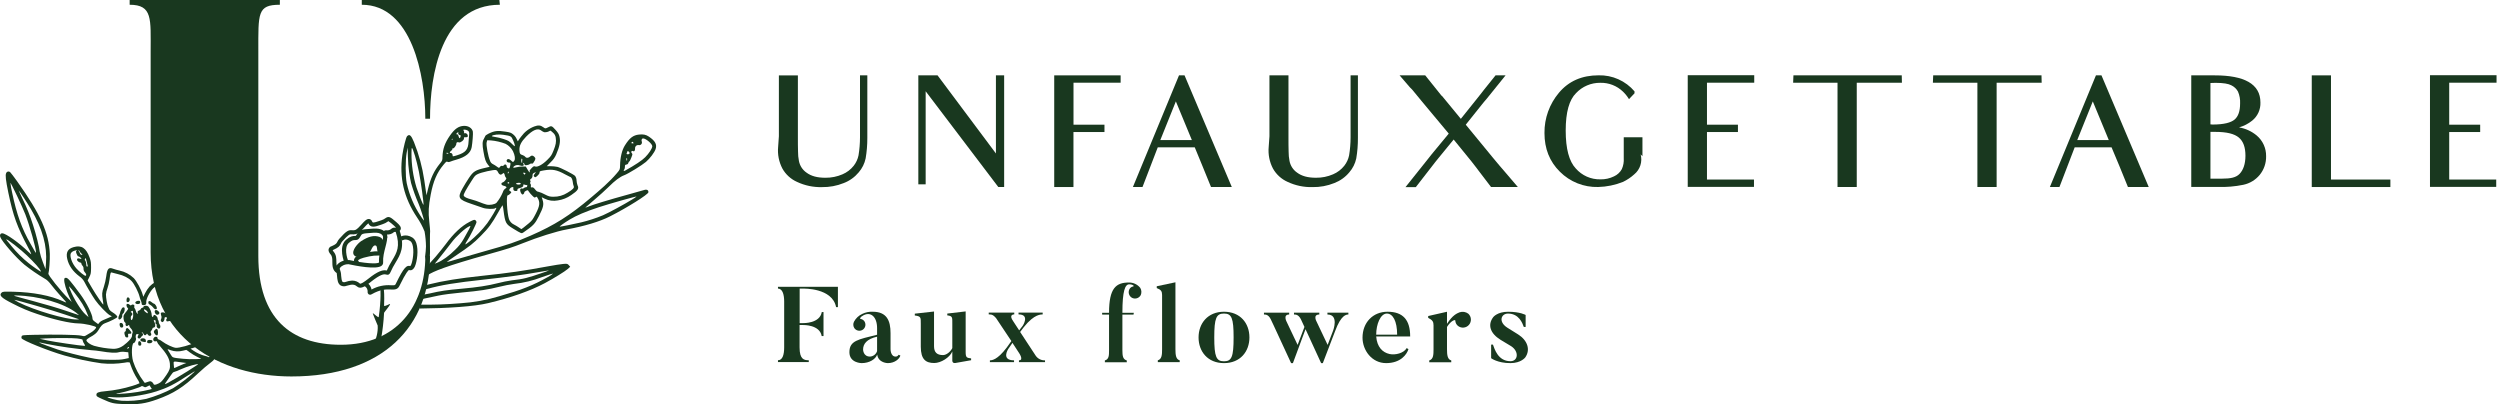 <svg width="235" height="38" viewBox="0 0 235 38" fill="none" xmlns="http://www.w3.org/2000/svg">
<path d="M40.423 24.07C40.423 30.622 36.08 35.387 27.392 35.387C20.678 35.387 14.161 31.812 14.161 23.723V4.815C14.161 1.787 14.359 0.447 12.187 0.447V0H26.307V0.447C24.184 0.447 24.283 1.24 24.283 4.815V24.07C24.283 29.927 27.346 32.408 32.033 32.408C37.316 32.408 39.981 28.736 39.981 24.07H40.423ZM34.007 0.447V0H46.94L46.989 0.447C41.46 0.447 40.423 7.097 40.423 11.161H39.98C39.98 7.097 38.697 0.447 34.007 0.447Z" fill="#19381F"/>
<path d="M5.527 27.623C6.122 28.279 6.242 28.417 6.226 28.433C6.124 28.407 6.024 28.369 5.931 28.32C4.769 27.784 3.079 27.462 1.244 27.422C0.354 27.404 0.263 27.41 0.161 27.5C-0.129 27.757 0.112 27.997 1.208 28.545C1.942 28.931 2.708 29.255 3.495 29.513C5.041 30.038 6.583 30.391 7.375 30.402C7.939 30.409 9.037 30.655 9.036 30.774C9.036 30.869 8.769 31.132 8.541 31.262C8.392 31.348 8.195 31.464 8.102 31.52C7.945 31.615 7.91 31.618 7.632 31.55C7.287 31.465 5.09 31.428 3.218 31.474C2.122 31.5 2.078 31.506 2.037 31.607C2.014 31.664 2.008 31.727 2.02 31.787C2.095 31.997 4.531 32.979 6.062 33.418C7.205 33.738 8.367 33.983 9.54 34.152C10.264 34.227 10.994 34.206 11.712 34.092C11.863 34.052 12.021 34.041 12.177 34.059C12.221 34.139 12.255 34.224 12.278 34.313C12.438 34.773 12.649 35.214 12.909 35.625C13.001 35.746 13.071 35.882 13.117 36.027C12.902 36.125 12.679 36.206 12.451 36.271C11.621 36.527 10.766 36.696 9.901 36.774C9.253 36.83 9.065 36.908 9.062 37.098C9.062 37.254 9.092 37.276 9.631 37.519C10.508 37.913 10.659 37.947 11.672 37.987C12.984 38.038 13.653 37.942 14.772 37.542C16.301 36.995 17.227 36.407 18.581 35.131C19.024 34.714 19.488 34.319 19.971 33.95C20.166 33.816 20.195 33.646 20.065 33.368C19.98 33.186 19.853 33.06 19.488 32.797L18.937 32.395C18.866 32.344 18.884 32.32 19.062 32.233C19.187 32.174 19.317 32.13 19.451 32.099C19.539 32.085 19.623 32.055 19.7 32.011C19.921 31.838 19.556 31.184 18.97 30.705C18.456 30.286 17.88 29.95 17.264 29.708C16.907 29.582 16.819 29.574 16.639 29.615L16.43 29.667L16.588 29.556C16.892 29.341 17.255 28.979 17.352 28.796C17.44 28.573 17.505 28.34 17.545 28.103C17.637 27.622 17.637 27.567 17.56 27.185C17.308 25.944 17.257 25.857 16.8 25.846C16.309 25.857 15.823 25.941 15.356 26.095C14.866 26.305 14.297 26.671 14.064 26.924C13.901 27.113 13.761 27.322 13.647 27.544L13.469 27.902L13.406 27.678C13.273 27.208 12.841 26.415 12.57 26.138C12.196 25.782 11.732 25.537 11.228 25.431C11.027 25.386 10.829 25.33 10.634 25.263C10.213 25.097 10.079 25.246 9.985 25.984C9.938 26.317 9.863 26.645 9.76 26.966C9.58 27.485 9.568 27.645 9.664 28.221C9.691 28.355 9.708 28.492 9.716 28.629C9.678 28.669 9.036 27.733 8.663 27.093L8.238 26.366L8.396 26.048C8.539 25.758 8.553 25.68 8.56 25.174C8.56 24.694 8.547 24.563 8.427 24.223C8.104 23.317 7.661 23.017 6.927 23.228C6.363 23.384 6.176 23.738 6.325 24.358C6.474 24.978 6.858 25.523 7.462 25.977C7.657 26.108 7.818 26.284 7.929 26.491C8.106 26.854 8.668 27.796 8.953 28.211C9.265 28.664 10.069 29.499 10.321 29.631L10.517 29.734L10.213 29.868C10.047 29.943 9.8 30.049 9.667 30.102C9.539 30.154 9.424 30.233 9.329 30.334L9.229 30.468L8.962 30.273C8.756 30.125 8.696 30.049 8.696 29.945C8.696 29.576 8.146 28.472 7.565 27.679C6.609 26.382 6.379 26.118 6.21 26.115C6.077 26.115 6.054 26.133 6.037 26.288C6.009 26.546 6.24 27.331 6.507 27.895L6.742 28.384L6.45 28.092C5.68 27.323 4.497 25.842 4.549 25.712C4.622 25.529 4.704 24.389 4.682 23.863C4.601 21.893 3.803 20.121 1.611 17.043C1.32 16.641 1.034 16.26 0.975 16.207C0.949 16.175 0.914 16.151 0.875 16.136C0.836 16.122 0.794 16.118 0.753 16.126C0.712 16.134 0.674 16.152 0.643 16.18C0.612 16.207 0.589 16.243 0.576 16.282C0.488 16.463 0.544 16.96 0.783 18.108C1.242 20.31 1.604 21.309 2.66 23.296C2.774 23.488 2.869 23.69 2.944 23.9C2.931 23.913 2.811 23.816 2.678 23.683C1.822 22.838 0.546 21.934 0.213 21.93C0.04 21.93 -0.045 22.083 0.024 22.273C0.177 22.693 1.489 24.207 2.289 24.875C2.893 25.356 3.53 25.795 4.195 26.188C4.413 26.305 4.572 26.455 4.841 26.802C5.026 27.043 5.34 27.417 5.527 27.623ZM3.721 25.286C3.814 25.42 3.874 25.533 3.854 25.533C3.781 25.533 3.123 25.081 2.694 24.737C2.11 24.271 1.578 23.744 1.106 23.165L0.642 22.594C0.386 22.282 1.13 22.802 2.03 23.563C2.652 24.09 3.468 24.926 3.721 25.286ZM2.379 20.145C2.789 21.216 3.39 23.34 3.384 23.709C3.384 23.794 3.349 23.764 3.25 23.584C3.177 23.45 3.008 23.157 2.873 22.924C2.057 21.511 1.567 20.153 1.142 18.112C1.069 17.81 1.016 17.503 0.981 17.195C1.002 17.118 2.113 19.453 2.379 20.145ZM4.321 24.752L4.277 25.302L4.019 24.617C3.895 24.304 3.798 23.982 3.729 23.652C3.671 23.141 3.413 22.104 3.111 21.171C2.834 20.288 2.488 19.429 2.077 18.601C1.894 18.216 1.752 17.902 1.758 17.902C1.797 17.902 2.59 19.107 2.917 19.673C4.007 21.531 4.449 23.129 4.321 24.752ZM7.678 23.955C7.602 23.955 7.545 23.9 7.501 23.782C7.475 23.705 7.434 23.633 7.38 23.572C7.344 23.547 7.348 23.532 7.392 23.532C7.436 23.532 7.472 23.573 7.489 23.624C7.529 23.706 7.585 23.778 7.654 23.836C7.783 23.95 7.783 23.955 7.678 23.955ZM7.851 25.263C7.85 25.324 7.86 25.385 7.882 25.442C7.903 25.499 7.936 25.551 7.978 25.596C8.111 25.741 8.142 25.873 8.058 25.922C7.974 25.972 7.441 25.533 7.173 25.225C6.76 24.75 6.518 24.062 6.669 23.788C6.73 23.703 6.813 23.638 6.91 23.6C7.117 23.516 7.323 23.501 7.196 23.58C7.127 23.622 7.128 23.655 7.196 23.855C7.245 23.997 7.312 24.088 7.373 24.101C7.484 24.122 7.654 24.262 7.653 24.329C7.653 24.351 7.59 24.346 7.52 24.317C7.345 24.247 7.241 24.283 7.24 24.413C7.24 24.52 7.44 24.681 7.574 24.688C7.598 24.69 7.619 24.702 7.633 24.72C7.648 24.739 7.655 24.762 7.653 24.785C7.663 24.86 7.699 24.928 7.754 24.978C7.789 25.016 7.816 25.061 7.833 25.11C7.85 25.16 7.856 25.212 7.851 25.263ZM8.195 25.062C8.173 25.06 8.153 25.049 8.139 25.032C8.125 25.014 8.119 24.992 8.12 24.97C8.12 24.783 8.054 24.509 8.001 24.475C7.947 24.44 7.963 24.401 8.001 24.319C8.049 24.213 8.065 24.242 8.143 24.566C8.191 24.768 8.239 24.967 8.248 24.998C8.258 25.029 8.235 25.062 8.195 25.062ZM19.305 33.465C18.908 33.364 18.531 33.196 18.191 32.967L17.907 32.773L18.152 32.704C18.252 32.683 18.346 32.643 18.429 32.585C18.485 32.497 18.579 32.534 18.792 32.728C18.919 32.843 19.057 32.942 19.206 33.026C19.447 33.153 19.75 33.378 19.747 33.427C19.747 33.535 19.646 33.611 19.582 33.561C19.496 33.513 19.402 33.48 19.305 33.465ZM18.921 33.733L18.38 33.761C17.992 33.774 17.603 33.762 17.216 33.726C16.206 33.622 16.227 33.628 16.06 33.35C15.978 33.216 15.87 33.039 15.82 32.96C15.713 32.793 15.732 32.79 16.05 32.925C16.421 33.051 16.819 33.064 17.197 32.964C17.356 32.924 17.498 32.89 17.513 32.89C17.622 32.955 17.726 33.028 17.823 33.11C18.041 33.27 18.272 33.411 18.513 33.532L18.921 33.733ZM17.028 34.057L17.522 34.121L17.256 34.218C17.111 34.271 16.856 34.381 16.686 34.463C16.585 34.52 16.477 34.566 16.365 34.597C16.346 34.492 16.334 34.386 16.331 34.279C16.313 33.93 16.237 33.95 17.028 34.057ZM18.511 34.325C17.51 35.004 15.563 36.158 15.509 36.105C15.495 36.089 15.567 35.971 15.668 35.837C15.769 35.703 15.943 35.458 16.052 35.286C16.161 35.115 16.285 34.973 16.339 34.973C16.558 34.909 16.77 34.825 16.974 34.722C17.318 34.567 17.674 34.44 18.039 34.342C18.676 34.187 18.71 34.185 18.511 34.322V34.325ZM10.569 37.338C11.624 37.434 13.458 37.191 14.712 36.788C15.745 36.454 16.37 36.139 17.629 35.314C17.879 35.15 18.144 34.985 18.216 34.949C18.334 34.891 18.339 34.892 18.268 34.964C17.649 35.532 16.981 36.044 16.27 36.492C15.468 36.914 14.624 37.25 13.751 37.493C12.988 37.654 12.207 37.714 11.428 37.67C11.003 37.634 10.096 37.402 10.096 37.327C10.253 37.309 10.412 37.312 10.569 37.335V37.338ZM13.314 36.3C13.34 36.277 13.424 36.3 13.502 36.344C13.635 36.422 13.658 36.421 13.848 36.325L14.054 36.221L14.163 36.391L14.271 36.563L14.075 36.619C13.311 36.803 12.534 36.927 11.75 36.987C11.291 37.022 10.907 37.042 10.898 37.033C10.988 36.991 11.085 36.965 11.184 36.956C11.846 36.83 13.182 36.418 13.314 36.297V36.3ZM12.008 32.763C11.922 32.779 11.918 32.77 11.979 32.697C12.063 32.598 12.161 32.586 12.129 32.68C12.116 32.702 12.098 32.721 12.077 32.734C12.056 32.748 12.032 32.757 12.008 32.761V32.763ZM7.921 32.509C7.6 32.509 5.057 32.134 4.444 32.001L3.734 31.844L4.178 31.815C4.993 31.761 6.86 31.764 7.255 31.815C7.737 31.882 7.775 31.897 7.774 32.014C7.798 32.12 7.843 32.22 7.907 32.306C8.021 32.501 8.022 32.507 7.921 32.506V32.509ZM8.487 32.91C8.788 32.926 9.245 32.977 9.503 33.023C10.288 33.157 10.878 33.194 11.151 33.114C11.338 33.064 11.533 33.052 11.725 33.078L12.058 33.114L12.082 33.382L12.106 33.658L11.706 33.745C11.4 33.813 11.09 33.829 10.296 33.819C9.363 33.805 9.203 33.789 8.395 33.622C7.418 33.421 6.165 33.097 5.404 32.849C4.915 32.69 3.737 32.249 3.695 32.21C3.654 32.171 3.817 32.201 4.393 32.332C5.746 32.598 7.113 32.789 8.487 32.905V32.91ZM9.241 31.053C9.461 30.662 9.64 30.466 9.844 30.394C10.342 30.22 11.028 29.874 11.03 29.797C11.03 29.694 10.869 29.538 10.552 29.34C10.442 29.281 10.347 29.196 10.276 29.094C10.248 29.012 10.214 28.933 10.175 28.857C10.081 28.678 9.956 27.991 9.96 27.683C9.978 27.484 10.025 27.288 10.1 27.102C10.194 26.826 10.261 26.541 10.298 26.252C10.38 25.601 10.394 25.566 10.565 25.632C10.736 25.685 10.909 25.73 11.084 25.766C11.609 25.881 12.091 26.126 12.367 26.418C12.622 26.686 13.009 27.444 13.116 27.878C13.149 28.015 13.193 28.15 13.249 28.279C13.287 28.358 13.31 28.445 13.316 28.532C13.316 28.637 13.348 28.666 13.463 28.683C13.666 28.709 13.775 28.606 13.75 28.415C13.711 28.132 14.07 27.424 14.425 27.075C14.636 26.869 15.375 26.461 15.736 26.352C15.991 26.287 16.251 26.245 16.514 26.229L16.97 26.205L17.021 26.346C17.139 26.671 17.277 27.571 17.248 27.819C17.159 28.59 16.982 28.89 16.359 29.292C15.985 29.536 15.761 29.596 15.637 29.486C15.514 29.376 15.255 29.331 15.161 29.388C15.101 29.424 15.099 29.47 15.147 29.643C15.171 29.697 15.183 29.755 15.183 29.814C15.183 29.873 15.171 29.931 15.147 29.986C15.098 30.089 15.099 30.137 15.147 30.2C15.173 30.238 15.211 30.266 15.254 30.282C15.347 30.282 15.463 30.11 15.464 29.965C15.464 29.849 15.489 29.813 15.567 29.813C15.684 29.813 15.752 29.898 15.673 29.947C15.655 29.965 15.642 29.986 15.633 30.01C15.624 30.034 15.62 30.06 15.622 30.085C15.624 30.111 15.631 30.136 15.644 30.158C15.656 30.18 15.673 30.2 15.693 30.215C15.903 30.198 16.109 30.153 16.306 30.081C16.791 29.936 16.863 29.927 17.053 29.987C17.527 30.175 17.98 30.415 18.403 30.701C18.761 30.951 19.358 31.544 19.354 31.649C19.354 31.686 19.221 31.783 19.052 31.857C18.882 31.93 18.597 32.074 18.41 32.171C17.922 32.424 16.827 32.727 16.518 32.694C16.235 32.663 15.624 32.375 15.247 32.095C15.144 32.009 15.026 31.943 14.899 31.899C14.887 31.898 14.875 31.895 14.864 31.889C14.853 31.883 14.844 31.875 14.836 31.866C14.828 31.856 14.822 31.845 14.819 31.833C14.815 31.821 14.814 31.809 14.816 31.796C14.816 31.653 14.625 31.602 14.5 31.713C14.312 31.881 14.425 32.15 14.653 32.08C14.729 32.056 14.76 32.071 14.76 32.128C14.816 32.264 14.898 32.387 15.002 32.49C15.668 33.244 15.927 33.706 15.97 34.192C16.008 34.617 15.949 34.8 15.624 35.273C15.25 35.817 15.149 35.928 14.919 36.04C14.61 36.192 14.464 36.208 14.434 36.094C14.402 36.016 14.347 35.949 14.276 35.902C14.143 35.817 14.127 35.817 13.876 35.902L13.61 35.993L13.493 35.843C13.065 35.277 12.733 34.644 12.511 33.968C12.33 33.343 12.378 32.236 12.587 32.238C12.681 32.238 12.839 31.879 12.777 31.8C12.75 31.728 12.744 31.649 12.76 31.573C12.783 31.439 12.812 31.402 12.913 31.404C13.055 31.404 13.061 31.421 12.975 31.555C12.958 31.582 12.947 31.612 12.942 31.643C12.937 31.674 12.938 31.706 12.945 31.737C12.959 31.763 12.979 31.785 13.004 31.8C13.028 31.815 13.057 31.823 13.086 31.823C13.115 31.823 13.143 31.815 13.168 31.8C13.193 31.785 13.213 31.763 13.226 31.737C13.257 31.674 13.303 31.62 13.36 31.579C13.478 31.495 13.481 31.423 13.369 31.295C13.296 31.212 13.294 31.202 13.362 31.228C13.422 31.267 13.469 31.324 13.495 31.39C13.562 31.54 13.682 31.559 13.762 31.429C13.815 31.345 13.824 31.348 13.895 31.457C14.052 31.685 14.325 31.543 14.183 31.307C14.132 31.224 14.142 31.183 14.229 31.072C14.281 31.014 14.319 30.945 14.339 30.869C14.339 30.832 14.392 30.794 14.457 30.786C14.608 30.768 14.642 30.547 14.532 30.316C14.421 30.086 14.432 30.066 14.554 30.099C14.636 30.122 14.649 30.158 14.624 30.279C14.598 30.399 14.614 30.438 14.676 30.462C14.737 30.486 14.75 30.535 14.73 30.611C14.693 30.752 14.857 30.924 14.983 30.879C15.11 30.833 15.101 30.579 14.995 30.47C14.947 30.411 14.921 30.337 14.921 30.26C14.926 30.2 14.908 30.141 14.87 30.094C14.852 30.073 14.838 30.049 14.83 30.023C14.821 29.998 14.817 29.97 14.819 29.943C14.819 29.794 14.597 29.569 14.488 29.609C14.465 29.618 14.446 29.634 14.431 29.653C14.416 29.673 14.408 29.696 14.405 29.72C14.405 29.765 14.383 29.801 14.357 29.799C14.297 29.799 14.249 29.666 14.251 29.503C14.209 29.26 14.108 29.03 13.959 28.834C13.839 28.693 13.478 28.717 13.477 28.867C13.477 28.904 13.435 28.93 13.385 28.925C13.353 28.928 13.323 28.941 13.298 28.96C13.273 28.979 13.253 29.005 13.241 29.035C13.209 29.103 13.152 29.156 13.082 29.185C12.937 29.228 12.895 29.308 12.956 29.426C13.001 29.513 12.995 29.518 12.904 29.467C12.833 29.41 12.786 29.328 12.771 29.238C12.752 29.145 12.715 29.056 12.66 28.979C12.618 28.929 12.598 28.866 12.615 28.838C12.712 28.684 12.482 28.546 12.348 28.678C12.3 28.725 12.265 28.719 12.191 28.65C12.074 28.542 11.925 28.532 11.888 28.633C11.884 28.7 11.896 28.767 11.921 28.828C11.947 28.89 11.987 28.945 12.037 28.989C12.07 29.011 12.017 29.114 11.904 29.249C11.812 29.359 11.727 29.475 11.65 29.596C11.561 29.761 11.62 30.22 11.74 30.298C11.768 30.317 11.79 30.345 11.801 30.378C11.813 30.41 11.814 30.445 11.804 30.478C11.776 30.619 11.916 30.709 12.014 30.612C12.113 30.516 12.157 30.54 12.155 30.636C12.173 30.713 12.214 30.782 12.273 30.835C12.434 30.994 12.514 31.202 12.455 31.305C12.425 31.369 12.411 31.439 12.414 31.51C12.422 31.698 12.303 31.869 11.921 32.219C11.472 32.632 11.1 32.797 10.634 32.791C10.025 32.76 9.422 32.663 8.833 32.503C8.467 32.388 8.119 32.134 8.123 31.98C8.123 31.933 8.246 31.824 8.39 31.74C8.882 31.476 9.105 31.289 9.241 31.048V31.053ZM12.352 29.372C12.273 29.324 12.271 29.311 12.341 29.265C12.46 29.186 12.496 29.202 12.503 29.331C12.503 29.396 12.514 29.52 12.519 29.607C12.534 29.805 12.431 30.111 12.359 30.086C12.266 30.054 12.265 29.722 12.359 29.672C12.385 29.656 12.407 29.633 12.422 29.606C12.436 29.579 12.444 29.549 12.443 29.518C12.442 29.487 12.434 29.456 12.418 29.43C12.402 29.404 12.379 29.382 12.352 29.367V29.372ZM13.673 29.131C13.73 29.159 13.781 29.2 13.821 29.25C13.861 29.3 13.889 29.359 13.903 29.422C13.903 29.526 13.545 29.266 13.543 29.161C13.542 29.055 13.538 29.049 13.673 29.128V29.131ZM6.597 27.25C6.546 27.14 6.509 27.024 6.486 26.905C6.658 27.083 6.819 27.272 6.966 27.472C7.625 28.309 7.97 28.877 8.219 29.534L8.323 29.809L8.049 29.568C7.617 29.185 6.918 28.068 6.597 27.244V27.25ZM1.351 28.187C1.645 28.218 4.993 29.185 6.025 29.538C6.724 29.777 7.344 29.986 7.401 30C7.458 30.015 7.379 30.03 7.224 30.031C6.189 30.041 3.242 29.171 1.748 28.424C1.488 28.282 1.31 28.179 1.351 28.183V28.187ZM7.179 29.41C7.328 29.525 7.434 29.62 7.414 29.62C7.394 29.62 6.834 29.433 6.17 29.205C5.507 28.977 4.108 28.562 3.041 28.279C1.15 27.776 1.124 27.768 1.535 27.774C3.613 27.807 5.998 28.499 7.179 29.406V29.41Z" fill="#19381F"/>
<path d="M14.893 29.262C14.99 29.369 15.006 29.419 14.963 29.487C14.945 29.519 14.918 29.545 14.885 29.562C14.853 29.58 14.816 29.588 14.78 29.586C14.743 29.585 14.708 29.573 14.677 29.552C14.647 29.532 14.622 29.503 14.607 29.47C14.423 29.187 14.657 29.015 14.893 29.262Z" fill="#19381F"/>
<path d="M12.135 28.006C12.282 28.156 12.135 28.467 11.957 28.395C11.898 28.37 11.881 28.306 11.894 28.164C11.914 27.957 12.021 27.887 12.135 28.006Z" fill="#19381F"/>
<path d="M11.544 30.457C11.636 30.632 11.584 30.796 11.438 30.793C11.347 30.793 11.305 30.752 11.267 30.646C11.241 30.574 11.235 30.497 11.249 30.422C11.295 30.31 11.48 30.334 11.544 30.457Z" fill="#19381F"/>
<path d="M11.772 31.156C11.782 31.153 11.792 31.147 11.801 31.14C11.809 31.132 11.816 31.123 11.821 31.113C11.826 31.103 11.829 31.092 11.83 31.081C11.83 31.07 11.829 31.058 11.825 31.048C11.815 31 11.825 30.95 11.851 30.909C11.877 30.868 11.918 30.838 11.965 30.827C12.052 30.878 12.129 30.946 12.191 31.026C12.405 31.265 12.4 31.385 12.179 31.373C12.033 31.365 12.025 31.373 12.046 31.542C12.068 31.71 12.046 31.718 11.933 31.717C11.82 31.716 11.789 31.677 11.748 31.55C11.666 31.321 11.676 31.192 11.772 31.156Z" fill="#19381F"/>
<path d="M12.792 28.338C12.896 28.265 13.091 28.247 13.148 28.306C13.162 28.325 13.172 28.347 13.177 28.371C13.183 28.394 13.183 28.418 13.178 28.442C13.173 28.465 13.164 28.487 13.15 28.506C13.136 28.526 13.118 28.542 13.097 28.554C12.832 28.653 12.594 28.484 12.792 28.338Z" fill="#19381F"/>
<path d="M11.296 29.367C11.305 29.301 11.326 29.237 11.359 29.179C11.392 29.115 11.437 29.028 11.457 28.985C11.5 28.897 11.627 28.858 11.682 28.916C11.769 29.007 11.71 29.339 11.588 29.451C11.554 29.476 11.526 29.509 11.508 29.547C11.491 29.585 11.483 29.627 11.487 29.669C11.52 29.803 11.361 30.031 11.234 30.03C11.106 30.028 11.083 29.858 11.219 29.588C11.256 29.518 11.282 29.444 11.296 29.367Z" fill="#19381F"/>
<path d="M13.492 32.135C13.234 32.09 13.176 32.044 13.203 31.91C13.225 31.796 13.482 31.759 13.626 31.847C13.654 31.87 13.677 31.899 13.692 31.932C13.707 31.965 13.715 32.001 13.714 32.037C13.713 32.167 13.703 32.171 13.492 32.135Z" fill="#19381F"/>
<path d="M14.047 32.269C13.851 32.269 13.795 32.207 13.844 32.056C13.871 31.976 13.924 31.953 14.085 31.954C14.219 31.954 14.303 31.984 14.321 32.037C14.368 32.162 14.237 32.272 14.047 32.269Z" fill="#19381F"/>
<path d="M13.282 32.357C13.269 32.465 13.237 32.491 13.134 32.491C13.032 32.491 13.001 32.463 12.991 32.3C12.976 32.08 13.088 32 13.218 32.135C13.243 32.166 13.262 32.201 13.273 32.24C13.284 32.278 13.287 32.318 13.282 32.357Z" fill="#19381F"/>
<path d="M14.57 31.405C14.428 31.234 14.425 31.145 14.561 31.011C14.697 30.878 14.749 30.878 14.805 30.974C14.836 31.066 14.852 31.162 14.853 31.259C14.866 31.549 14.74 31.614 14.57 31.405Z" fill="#19381F"/>
<path d="M14.268 28.415C14.329 28.473 14.4 28.518 14.479 28.549C14.568 28.549 14.745 28.817 14.745 28.95C14.745 29.135 14.537 29.111 14.4 28.907C14.323 28.805 14.227 28.719 14.116 28.656C13.983 28.59 13.942 28.531 13.943 28.436C13.944 28.259 14.079 28.25 14.268 28.415Z" fill="#19381F"/>
<path d="M40.196 25.87C40.71 25.518 41.907 25.013 45.964 23.884C47.666 23.41 48.237 23.226 49.125 22.87C50.555 22.294 52.311 21.742 53.254 21.57C54.926 21.266 56.373 20.831 57.338 20.34C58.953 19.521 60.935 18.279 60.95 18.073C60.964 17.867 60.802 17.777 60.538 17.864C60.405 17.908 59.679 18.113 58.926 18.319C57.273 18.773 55.816 19.214 55.355 19.4C55.246 19.451 55.132 19.49 55.015 19.517C55.015 19.505 55.387 19.185 55.842 18.804C56.298 18.424 56.908 17.867 57.206 17.573C57.791 16.984 58.296 16.607 58.672 16.473C59.019 16.351 60.363 15.527 60.719 15.219C61.1 14.888 61.518 14.337 61.626 14.014C61.774 13.583 61.592 13.244 60.996 12.843C60.719 12.657 60.478 12.606 60.064 12.649C59.517 12.707 59.186 12.961 58.742 13.664C58.464 14.106 58.301 14.778 58.285 15.562C58.279 15.933 58.277 15.936 57.979 16.289C57.276 17.119 56.413 17.849 55.581 18.552C53.567 20.257 52.118 21.171 49.904 22.139C48.479 22.762 47.821 22.985 45.572 23.612C44.48 23.919 43.226 24.282 42.788 24.416C42.525 24.502 42.259 24.575 41.989 24.634C41.989 24.621 42.343 24.366 42.776 24.077C44.213 23.105 44.486 22.889 45.194 22.175C45.942 21.421 46.238 21.021 46.839 19.951C46.96 19.723 47.094 19.502 47.238 19.289C47.287 19.456 47.319 19.628 47.333 19.802C47.485 20.952 47.546 21.069 48.219 21.479C49.037 21.976 49.018 21.97 49.198 21.85C50.13 21.209 50.284 21.054 50.653 20.324C51.088 19.465 51.141 19.222 50.995 18.768L50.922 18.538L51.188 18.672C51.575 18.863 52.013 18.922 52.436 18.839C52.888 18.775 53.317 18.604 53.69 18.34C54.317 17.923 54.449 17.72 54.288 17.418C54.238 17.276 54.207 17.127 54.197 16.976C54.197 16.817 54.148 16.663 54.055 16.534C53.892 16.372 52.685 15.755 52.396 15.687C52.191 15.648 51.982 15.626 51.773 15.622H51.4L51.764 15.247C51.984 15.047 52.16 14.801 52.279 14.527C52.615 13.758 52.703 13.267 52.583 12.809C52.524 12.584 52.45 12.468 52.208 12.195C51.862 11.811 51.834 11.803 51.493 11.981C51.271 12.096 51.248 12.096 51.08 11.967C50.814 11.767 50.603 11.746 50.221 11.888C49.731 12.073 49.306 12.4 48.999 12.826C48.89 12.959 48.791 13.099 48.701 13.246C48.685 13.319 48.661 13.285 48.556 13.04C48.484 12.884 48.377 12.746 48.244 12.638C48.055 12.478 47.948 12.439 47.489 12.37C46.773 12.255 46.453 12.297 45.89 12.581C45.712 12.671 45.624 12.74 45.6 12.822C45.568 12.903 45.53 12.982 45.484 13.056C45.337 13.284 45.327 13.609 45.445 14.247C45.579 15.01 45.655 15.212 45.866 15.48L46.025 15.682L45.636 15.771C44.682 15.988 44.497 16.102 44.069 16.743C43.898 17 43.629 17.441 43.471 17.724C42.988 18.593 43.085 18.756 44.337 19.175C44.746 19.309 45.219 19.475 45.391 19.537C45.716 19.656 46.456 19.671 46.562 19.568C46.594 19.535 46.635 19.523 46.654 19.542C46.696 19.584 46.194 20.433 45.804 20.979C45.558 21.306 45.291 21.616 45.005 21.907C44.478 22.443 43.755 23.039 43.736 22.96C43.777 22.842 43.837 22.732 43.912 22.633C44.189 22.217 44.803 20.985 44.793 20.867C44.778 20.798 44.74 20.736 44.685 20.693C44.602 20.632 44.514 20.658 44.152 20.847C43.374 21.248 42.653 21.925 41.887 22.965C41.718 23.193 41.3 23.714 40.955 24.124C40.61 24.534 40.289 24.841 40.133 25.041L40.196 25.87ZM40.093 24.587H40.329C40.469 24.148 40.409 23.439 40.413 22.675C40.413 22.179 40.423 21.757 40.431 21.737C40.44 21.717 40.405 21.314 40.353 20.843C40.252 19.924 40.28 19.398 40.486 18.298C40.726 17.037 41.07 16.228 41.685 15.494C41.951 15.179 41.969 15.163 42.066 15.212C42.099 15.228 42.135 15.236 42.172 15.236C42.208 15.236 42.245 15.228 42.278 15.212C42.483 15.132 42.692 15.063 42.905 15.006C43.784 14.754 44.244 14.377 44.34 13.832C44.416 13.391 44.481 12.534 44.449 12.376C44.382 12.045 44.028 11.816 43.608 11.832C43.112 11.851 42.739 12.109 42.296 12.743C41.813 13.434 41.608 14.022 41.594 14.752C41.594 15.054 41.568 15.107 41.361 15.364C40.795 16.063 40.478 16.742 40.226 17.792L40.093 18.357L40.014 17.848C39.972 17.568 39.915 17.157 39.881 16.933C39.7 15.706 39.374 14.504 38.912 13.354C38.645 12.704 38.492 12.575 38.264 12.805C38.164 12.906 37.919 13.876 37.823 14.556C37.521 16.687 37.956 18.574 39.197 20.43C39.482 20.845 39.721 21.291 39.909 21.759C39.992 22.224 40.036 22.695 40.042 23.168C40.032 23.471 40.006 23.774 39.963 24.076L40.093 24.587ZM59.432 13.479C59.328 13.455 59.322 13.442 59.388 13.375C59.455 13.308 59.51 13.309 59.536 13.431C59.567 13.481 59.538 13.494 59.45 13.474L59.432 13.479ZM58.89 14.454C58.89 14.445 58.919 14.374 58.951 14.296C59.005 14.162 59.013 14.162 59.114 14.27C59.215 14.377 59.202 14.403 59.139 14.465C59.077 14.527 58.889 14.516 58.907 14.449L58.89 14.454ZM58.919 15.1C58.874 15.1 58.867 14.894 58.91 14.85C58.933 14.827 58.95 14.874 58.949 14.954C58.947 15.034 58.951 15.093 58.937 15.095L58.919 15.1ZM58.882 15.468C58.994 15.444 59.034 15.411 59.063 15.316C59.083 15.249 59.125 15.182 59.155 15.182C59.186 15.182 59.33 14.891 59.44 14.552C59.446 14.523 59.445 14.493 59.436 14.465C59.426 14.437 59.41 14.411 59.388 14.392C59.282 14.292 59.372 14.13 59.495 14.201C59.617 14.272 59.703 14.171 59.696 13.956C59.692 13.91 59.699 13.863 59.716 13.82C59.733 13.777 59.76 13.738 59.794 13.707C59.829 13.677 59.87 13.654 59.915 13.642C59.96 13.63 60.007 13.629 60.052 13.639C60.093 13.646 60.136 13.643 60.176 13.629C60.217 13.614 60.252 13.59 60.281 13.558C60.309 13.526 60.328 13.488 60.337 13.446C60.346 13.404 60.344 13.361 60.331 13.32C60.262 13.167 60.331 13.011 60.453 13.012C60.719 13.012 61.325 13.536 61.315 13.751C61.304 13.967 61.004 14.421 60.648 14.781C60.349 15.084 59.716 15.506 58.749 16.044C58.626 16.112 58.578 16.032 58.681 15.929C58.727 15.855 58.748 15.768 58.741 15.681C58.749 15.511 58.749 15.495 58.882 15.468ZM53.513 20.659C54.193 20.248 55.038 19.889 56.291 19.478C57.282 19.152 59.84 18.429 59.84 18.474C59.713 18.571 59.579 18.661 59.44 18.741C58.713 19.193 57.233 19.995 56.683 20.235C56.017 20.511 55.33 20.735 54.629 20.904C54.079 21.038 52.631 21.331 52.605 21.306C52.58 21.28 53.036 20.95 53.518 20.658L53.513 20.659ZM50.261 16.339C50.148 16.489 50.142 16.523 50.224 16.607C50.305 16.69 50.337 16.686 50.514 16.527C50.647 16.404 50.711 16.316 50.717 16.22C50.717 16.092 50.745 16.086 51.14 16.015C51.919 15.881 52.347 15.962 53.121 16.39C53.274 16.478 53.431 16.559 53.592 16.631C53.698 16.631 53.814 16.852 53.84 17.102C53.851 17.239 53.881 17.375 53.929 17.504C54.007 17.648 53.842 17.821 53.339 18.121C52.947 18.372 52.489 18.502 52.023 18.494C51.693 18.494 51.578 18.464 51.2 18.269C51.014 18.165 50.816 18.084 50.611 18.026C50.494 18.014 50.425 17.966 50.297 17.802C50.169 17.639 50.11 17.598 50.005 17.612C49.9 17.627 49.88 17.627 49.905 17.486C49.913 17.449 49.913 17.411 49.906 17.374C49.898 17.337 49.883 17.302 49.861 17.271C49.851 17.263 49.843 17.253 49.837 17.242C49.831 17.231 49.828 17.219 49.827 17.206C49.826 17.194 49.827 17.181 49.831 17.169C49.836 17.157 49.842 17.146 49.851 17.137C49.867 17.114 49.875 17.087 49.875 17.059C49.875 17.031 49.867 17.004 49.851 16.982C49.808 16.909 49.823 16.87 49.92 16.805C49.965 16.773 50.001 16.729 50.024 16.679C50.047 16.629 50.057 16.573 50.053 16.518C50.066 16.339 50.086 16.307 50.225 16.241L50.382 16.167L50.261 16.339ZM50.863 12.265C50.953 12.334 51.053 12.389 51.159 12.43C51.352 12.444 51.546 12.394 51.708 12.286C51.733 12.261 51.841 12.33 51.974 12.467C52.049 12.526 52.111 12.6 52.156 12.684C52.202 12.767 52.231 12.859 52.24 12.954C52.3 13.329 52.25 13.616 52.027 14.16C51.847 14.602 51.806 14.665 51.456 15.018C51.008 15.47 50.509 15.741 50.298 15.648C50.193 15.601 50.153 15.62 49.967 15.808C49.817 15.958 49.764 16.044 49.788 16.098C49.812 16.151 49.809 16.185 49.788 16.199C49.767 16.214 49.684 16.099 49.592 15.941L49.424 15.654H49.118C48.919 15.655 48.721 15.679 48.528 15.727C48.255 15.8 48.176 15.77 48.305 15.64C48.384 15.573 48.479 15.53 48.58 15.516C48.681 15.501 48.784 15.514 48.878 15.555C49.131 15.646 49.299 15.579 49.207 15.421C49.175 15.366 49.173 15.316 49.207 15.309C49.242 15.302 49.274 15.352 49.291 15.42C49.318 15.528 49.347 15.54 49.527 15.522C49.63 15.513 49.729 15.477 49.813 15.417C49.834 15.396 49.861 15.38 49.89 15.372C49.919 15.364 49.95 15.365 49.978 15.373C50.045 15.403 50.088 15.373 50.177 15.239C50.357 14.971 50.367 14.879 50.229 14.741C50.09 14.603 49.962 14.583 49.829 14.716C49.696 14.848 49.476 14.882 49.388 14.753C49.322 14.675 49.235 14.618 49.138 14.587C48.885 14.507 48.845 14.453 48.828 14.126C48.805 13.688 48.982 13.331 49.467 12.835C50.081 12.211 50.548 12.021 50.868 12.263L50.863 12.265ZM48.921 17.316C48.857 17.342 48.788 17.354 48.718 17.35C48.65 17.346 48.582 17.326 48.521 17.294C48.476 17.248 48.507 17.227 48.676 17.192C48.87 17.152 49.011 17.225 48.921 17.316ZM49.226 16.336C49.153 16.229 49.155 16.224 49.27 16.241C49.42 16.264 49.416 16.257 49.355 16.363C49.312 16.435 49.291 16.43 49.226 16.336ZM47.849 17.236C47.755 17.284 47.662 17.213 47.729 17.146C47.736 17.138 47.746 17.132 47.756 17.128C47.766 17.123 47.777 17.121 47.789 17.121C47.8 17.121 47.811 17.123 47.821 17.128C47.831 17.132 47.841 17.138 47.849 17.146C47.882 17.18 47.882 17.22 47.849 17.236ZM47.729 16.262C47.729 16.209 47.745 16.159 47.774 16.151C47.855 16.133 47.859 16.151 47.795 16.262C47.749 16.343 47.737 16.343 47.729 16.262ZM49.061 14.915C49.079 14.93 49.092 14.95 49.097 14.972C49.103 14.994 49.102 15.018 49.094 15.04C49.08 15.106 49.076 15.174 49.082 15.242C49.091 15.309 49.082 15.332 49.049 15.303C48.977 15.238 48.987 14.88 49.058 14.915H49.061ZM47.313 12.671C48.052 12.783 48.052 12.784 48.245 13.22C48.311 13.357 48.36 13.502 48.391 13.651C48.405 13.785 48.391 13.785 48.116 13.517C47.842 13.249 47.777 13.217 47.35 13.072C47.083 12.982 46.807 12.916 46.528 12.873C46.329 12.849 46.206 12.811 46.235 12.78C46.351 12.656 46.893 12.608 47.31 12.671H47.313ZM46.068 15.121C45.892 14.748 45.68 13.603 45.745 13.38L45.801 13.184L46.139 13.198C46.615 13.24 47.083 13.348 47.529 13.521C47.823 13.677 48.064 13.918 48.22 14.213C48.401 14.592 48.453 14.951 48.347 15.1C48.315 15.152 48.273 15.198 48.223 15.234C48.153 15.192 48.089 15.141 48.032 15.081C47.859 14.916 47.699 14.907 47.633 15.058C47.586 15.167 47.706 15.293 47.844 15.281C47.983 15.269 48.019 15.313 47.956 15.593C47.911 15.798 47.882 15.846 47.815 15.831C47.701 15.806 47.59 15.689 47.637 15.642C47.657 15.621 47.637 15.562 47.579 15.508C47.499 15.428 47.466 15.431 47.376 15.523C47.353 15.553 47.323 15.575 47.289 15.588C47.254 15.601 47.217 15.603 47.181 15.595C47.123 15.57 47.068 15.595 47.003 15.685C46.913 15.806 46.9 15.806 46.712 15.664C46.596 15.577 46.473 15.5 46.345 15.433C46.279 15.404 46.22 15.361 46.172 15.307C46.123 15.254 46.087 15.19 46.065 15.121H46.068ZM45.724 19.227C45.517 19.169 45.314 19.098 45.116 19.015C44.878 18.918 44.634 18.836 44.386 18.768C43.863 18.634 43.615 18.51 43.587 18.373C43.562 18.262 43.795 17.831 44.339 16.982C44.632 16.523 44.657 16.495 44.902 16.367C45.21 16.206 46.438 15.93 46.614 15.984C46.708 16.012 46.758 16.064 46.823 16.202C46.92 16.411 47.069 16.47 47.196 16.366C47.238 16.328 47.288 16.288 47.305 16.274C47.357 16.234 47.429 16.336 47.448 16.477C47.462 16.556 47.497 16.63 47.55 16.69C47.621 16.761 47.61 16.802 47.49 16.957C47.432 17.039 47.354 17.104 47.264 17.146C47.236 17.146 47.209 17.155 47.187 17.171C47.165 17.186 47.148 17.209 47.138 17.235C47.129 17.261 47.128 17.289 47.135 17.315C47.142 17.342 47.157 17.366 47.178 17.383C47.236 17.429 47.304 17.458 47.377 17.468C47.45 17.479 47.518 17.509 47.575 17.556C47.635 17.615 47.623 17.643 47.495 17.732C47.385 17.81 47.306 17.926 47.272 18.058C47.121 18.421 46.919 18.759 46.671 19.063C46.504 19.218 46.026 19.306 45.721 19.227H45.724ZM47.722 18.365C47.811 18.338 47.89 18.286 47.951 18.215C48.095 18.07 48.096 18.062 47.967 17.977C47.838 17.891 47.842 17.873 47.919 17.752C47.942 17.712 47.973 17.677 48.01 17.65C48.047 17.622 48.089 17.603 48.134 17.592C48.26 17.57 48.267 17.57 48.251 17.707C48.239 17.875 48.309 17.955 48.469 17.955C48.629 17.955 48.642 17.928 48.642 17.813C48.642 17.749 48.697 17.714 48.853 17.679C49.074 17.627 49.252 17.493 49.187 17.429C49.122 17.365 49.23 17.314 49.358 17.371C49.43 17.403 49.51 17.409 49.534 17.383C49.558 17.358 49.571 17.394 49.56 17.465C49.544 17.576 49.526 17.599 49.427 17.599C49.356 17.606 49.288 17.636 49.235 17.685C49.215 17.706 49.19 17.721 49.163 17.728C49.135 17.736 49.106 17.735 49.078 17.727C48.925 17.66 48.842 17.836 48.929 18.046C48.959 18.134 49.011 18.214 49.079 18.277C49.161 18.313 49.286 18.199 49.286 18.089C49.286 18.037 49.339 17.986 49.452 17.931C49.602 17.859 49.626 17.864 49.688 17.981C49.78 18.117 49.886 18.243 50.002 18.358C50.229 18.587 50.256 18.601 50.346 18.532C50.437 18.464 50.455 18.479 50.521 18.585C50.787 19.012 50.746 19.344 50.359 20.095C50.078 20.64 50.026 20.714 49.728 20.973C49.55 21.128 49.315 21.319 49.206 21.397L49.009 21.538L48.734 21.355C48.599 21.264 48.459 21.181 48.313 21.108C48.205 21.058 48.108 20.986 48.027 20.898C47.946 20.81 47.883 20.706 47.842 20.593C47.662 20.022 47.571 18.365 47.725 18.365H47.722ZM42.479 13.142C42.474 13.137 42.469 13.131 42.467 13.124C42.464 13.118 42.462 13.11 42.462 13.103C42.462 13.096 42.464 13.089 42.467 13.082C42.469 13.075 42.474 13.069 42.479 13.064C42.499 13.043 42.524 13.034 42.533 13.043C42.543 13.068 42.543 13.095 42.533 13.12C42.528 13.153 42.498 13.162 42.482 13.139L42.479 13.142ZM43.108 12.818C43.069 12.666 43.042 12.634 42.953 12.625C42.864 12.616 42.86 12.6 42.973 12.491C43.086 12.383 43.097 12.383 43.074 12.468C43.067 12.498 43.067 12.529 43.073 12.559C43.08 12.589 43.094 12.617 43.113 12.641C43.152 12.679 43.203 12.702 43.257 12.707C43.309 12.707 43.319 12.754 43.29 12.854C43.233 13.047 43.164 13.035 43.11 12.815L43.108 12.818ZM42.082 14.454C42.025 14.454 41.973 14.437 41.965 14.403C41.957 14.37 41.982 14.349 42.034 14.361C42.17 14.387 42.197 14.441 42.085 14.452L42.082 14.454ZM42.339 14.379C42.233 14.405 42.292 14.245 42.418 14.164C42.448 14.146 42.474 14.121 42.494 14.092C42.514 14.063 42.528 14.03 42.535 13.995C42.541 13.916 42.555 13.903 42.59 13.938C42.653 14.002 42.909 13.642 42.895 13.512C42.88 13.382 43.016 13.323 43.137 13.386C43.258 13.449 43.639 13.162 43.615 13.008C43.598 12.904 43.615 12.896 43.758 12.901C43.94 12.901 43.975 12.883 43.975 12.756C43.975 12.629 43.82 12.488 43.708 12.521C43.626 12.545 43.618 12.537 43.626 12.438C43.633 12.379 43.616 12.32 43.581 12.273C43.493 12.184 43.626 12.154 43.831 12.215C44.075 12.289 44.14 12.409 44.097 12.704C44.077 12.838 44.055 13.106 44.047 13.292C44.014 14.05 43.78 14.335 42.993 14.587C42.593 14.713 42.533 14.721 42.548 14.629C42.569 14.503 42.443 14.353 42.342 14.377L42.339 14.379ZM39.009 14.647C39.113 14.973 39.275 15.646 39.378 16.145C39.56 17.056 39.863 19.254 39.805 19.256C39.748 19.257 39.346 18.211 39.149 17.62C38.831 16.573 38.673 15.484 38.68 14.389C38.682 13.708 38.72 13.737 39.006 14.639L39.009 14.647ZM39.524 20.283C38.911 19.354 38.474 18.32 38.235 17.232C38.102 16.585 38.102 15.048 38.223 14.385L38.322 13.874L38.339 14.69C38.349 15.139 38.401 15.806 38.455 16.17C38.508 16.534 38.588 17.002 38.642 17.208C38.838 17.879 39.076 18.536 39.355 19.177C39.515 19.53 39.896 20.731 39.849 20.731C39.728 20.588 39.618 20.436 39.522 20.275L39.524 20.283ZM39.162 28.219L41.221 27.784C41.621 27.698 42.599 27.57 43.383 27.499C45.09 27.342 45.894 27.22 46.955 26.953C47.409 26.841 47.869 26.751 48.332 26.686C49.229 26.588 50.11 26.374 50.952 26.048C51.521 25.846 51.986 25.7 51.986 25.723C51.817 25.859 51.634 25.976 51.44 26.074C50.108 26.824 49.021 27.253 46.971 27.836C45.774 28.202 44.539 28.427 43.291 28.506C41.826 28.623 40.894 28.649 39.414 28.64L39.444 29.003C42.135 28.973 44.556 28.814 45.902 28.492C48.02 27.986 49.861 27.334 51.209 26.617C52.059 26.162 53.113 25.512 53.361 25.291L53.6 25.076L53.467 24.925C53.35 24.791 53.31 24.776 52.922 24.813C52.693 24.835 52.079 24.931 51.558 25.028C49.215 25.463 47.766 25.671 45.268 25.933C43.27 26.141 41.561 26.415 40.392 26.715C39.186 27.023 40.301 26.715 39.849 26.9L39.162 28.219ZM39.695 27.452C40.218 27.126 38.869 27.508 40.094 27.173C41.536 26.778 42.744 26.58 45.535 26.276C47.557 26.055 49.179 25.833 50.463 25.606C51.09 25.492 51.609 25.405 51.616 25.413C51.46 25.485 51.3 25.547 51.136 25.597C49.562 26.142 49.205 26.23 48.114 26.351C47.678 26.415 47.245 26.502 46.819 26.612C45.857 26.857 44.891 27.006 43.402 27.138C41.966 27.266 41.423 27.346 40.392 27.586C38.849 27.923 39.554 27.531 39.7 27.444L39.695 27.452ZM40.866 24.789L41.123 24.477C41.438 24.092 42.135 23.205 42.442 22.798C42.893 22.198 43.74 21.428 44.132 21.262C44.256 21.208 44.252 21.232 44.073 21.582C43.968 21.789 43.748 22.184 43.584 22.459C43.371 22.837 43.101 23.179 42.785 23.476C42.243 24.023 41.586 24.501 41.107 24.694L40.866 24.789Z" fill="#19381F"/>
<path d="M33.855 27.046C33.757 27.046 33.663 27.011 33.588 26.947C33.347 26.743 33.153 26.687 32.575 26.866C32.483 26.903 32.383 26.919 32.285 26.911C32.186 26.904 32.09 26.874 32.005 26.824C31.738 26.645 31.71 26.268 31.681 25.936C31.673 25.846 31.665 25.75 31.652 25.668C31.244 25.4 31.243 24.969 31.24 24.622C31.24 24.354 31.24 24.105 31.081 23.92C31.017 23.844 30.815 23.609 30.907 23.372C30.931 23.314 30.969 23.262 31.017 23.221C31.066 23.18 31.124 23.151 31.185 23.138C31.594 22.961 31.636 22.87 31.7 22.747C31.75 22.637 31.817 22.535 31.897 22.444C32.581 21.674 32.769 21.614 33.096 21.641C33.184 21.651 33.275 21.647 33.362 21.627C33.542 21.586 33.794 21.307 33.995 21.084C34.261 20.784 34.48 20.548 34.715 20.587C34.774 20.599 34.829 20.626 34.874 20.665C34.919 20.705 34.953 20.756 34.972 20.813C35.031 20.947 35.068 20.975 35.693 20.758L35.881 20.693C36.006 20.651 36.123 20.59 36.229 20.512C36.559 20.277 36.708 20.406 37.265 20.888C37.558 21.142 37.739 21.354 37.665 21.558C37.648 21.611 37.616 21.658 37.571 21.692C38.076 23.197 37.643 23.919 37.185 24.681C37.005 24.966 36.847 25.266 36.712 25.575C36.618 25.803 36.496 25.87 36.293 25.807C36.187 25.774 35.942 25.697 35.158 26.268C35.086 26.32 35.004 26.384 34.916 26.453C34.563 26.739 34.173 27.046 33.855 27.046ZM33.121 26.376C33.384 26.376 33.638 26.476 33.831 26.655C33.9 26.715 34.187 26.548 34.678 26.159C34.77 26.087 34.855 26.025 34.931 25.965C35.71 25.399 36.085 25.364 36.358 25.43C36.499 25.105 36.665 24.791 36.855 24.492C37.302 23.745 37.654 23.153 37.196 21.797H37.169C37.132 21.797 37.08 21.797 37.049 21.805C36.96 21.889 36.855 21.953 36.741 21.994C36.626 22.035 36.505 22.053 36.383 22.045C36.444 22.401 36.343 22.793 36.227 23.24C36.111 23.687 35.986 24.164 36.014 24.661C36.018 24.719 36.008 24.778 35.984 24.832C35.961 24.886 35.926 24.934 35.881 24.971C35.4 25.381 33.397 24.971 32.767 24.837C32.416 24.821 32.074 25 31.967 25.179C31.913 25.267 31.938 25.313 31.949 25.332C32.025 25.515 32.065 25.711 32.067 25.909C32.086 26.13 32.112 26.434 32.222 26.508C32.299 26.539 32.386 26.539 32.463 26.508C32.674 26.43 32.896 26.384 33.121 26.371V26.376ZM31.271 23.517C31.294 23.573 31.328 23.625 31.369 23.67C31.617 23.963 31.618 24.312 31.62 24.622C31.618 24.735 31.623 24.848 31.636 24.961C31.842 24.637 32.343 24.413 32.803 24.444H32.832C34.18 24.748 35.488 24.846 35.629 24.666C35.595 24.118 35.73 23.595 35.85 23.137C35.97 22.679 36.065 22.312 35.983 22.033C35.967 21.989 35.961 21.942 35.967 21.895C35.973 21.848 35.99 21.804 36.017 21.765C36.06 21.72 36.113 21.685 36.172 21.665C36.231 21.645 36.294 21.639 36.355 21.649C36.433 21.658 36.513 21.65 36.587 21.625C36.662 21.6 36.731 21.559 36.788 21.506C36.838 21.465 36.895 21.435 36.956 21.416C37.017 21.398 37.082 21.393 37.145 21.4H37.229C37.16 21.322 37.086 21.25 37.007 21.184C36.851 21.038 36.683 20.905 36.504 20.789L36.446 20.831C36.309 20.931 36.158 21.009 35.998 21.062L35.813 21.127C35.271 21.315 34.841 21.464 34.622 20.992C34.497 21.099 34.381 21.216 34.275 21.342C34.008 21.634 33.742 21.935 33.442 22.004C33.311 22.035 33.176 22.043 33.042 22.026C32.889 22.012 32.789 22.002 32.17 22.696C32.114 22.761 32.069 22.834 32.037 22.913C31.93 23.127 31.829 23.273 31.311 23.497L31.271 23.517Z" fill="#19381F"/>
<path d="M33.662 24.145C33.58 24.154 33.497 24.139 33.423 24.102C33.35 24.065 33.288 24.008 33.246 23.936C33.033 23.534 33.646 22.865 33.95 22.664C34.656 22.213 35.148 22.099 35.651 22.262C35.95 22.364 36.125 22.675 36.117 23.094C36.117 23.327 36.037 23.742 35.781 23.818C35.749 23.828 35.714 23.831 35.681 23.826C35.647 23.821 35.615 23.808 35.587 23.789C35.48 23.715 35.468 23.591 35.453 23.447C35.425 23.134 35.382 23.076 35.27 23.072C35.099 23.063 35.003 23.248 34.879 23.506C34.801 23.676 34.731 23.825 34.596 23.883C34.303 24.026 33.986 24.115 33.662 24.145Z" fill="#19381F"/>
<path d="M33.485 24.907C33.26 24.693 33.253 24.505 33.286 24.384C33.393 24.005 34.002 23.848 34.618 23.722C34.837 23.67 35.592 23.514 35.873 23.753C35.915 23.788 35.949 23.833 35.97 23.884C35.991 23.936 36 23.991 35.996 24.046C35.996 24.046 35.707 24.018 35.609 24.019C35.305 24.013 35.001 24.041 34.702 24.101C33.84 24.279 33.681 24.421 33.66 24.489C33.66 24.504 33.678 24.554 33.752 24.623L33.485 24.907Z" fill="#19381F"/>
<path d="M32.386 24.721C32.36 24.659 31.77 23.21 32.529 22.543C32.91 22.21 33.149 22.18 33.361 22.179C33.456 22.179 33.456 22.179 33.51 22.081C33.783 21.582 33.87 21.575 34.92 21.502L35.068 21.491C35.576 21.455 35.947 21.555 36.178 21.789C36.252 21.864 36.311 21.954 36.349 22.053C36.387 22.152 36.404 22.258 36.399 22.364L36.014 22.333C36.014 22.282 36.004 22.231 35.984 22.184C35.964 22.136 35.935 22.093 35.898 22.057C35.752 21.913 35.475 21.851 35.099 21.878L34.952 21.889C34.02 21.954 34.02 21.954 33.858 22.258C33.695 22.562 33.543 22.566 33.366 22.567C33.243 22.567 33.092 22.567 32.788 22.835C32.331 23.237 32.603 24.224 32.746 24.576L32.386 24.721Z" fill="#19381F"/>
<path d="M34.779 27.706C34.743 27.706 34.706 27.696 34.674 27.678C34.632 27.649 34.598 27.608 34.577 27.561C34.557 27.514 34.55 27.461 34.557 27.41C34.557 27.267 34.548 27.05 34.196 26.842L34.392 26.508C34.783 26.738 34.894 27.015 34.925 27.216C35.484 26.906 36.122 26.766 36.759 26.814C37.089 26.829 37.137 26.814 37.192 26.704C37.991 25.056 38.238 24.919 38.563 25.01C38.579 24.996 38.593 24.98 38.605 24.962C38.729 24.801 38.938 23.876 38.817 23.181C38.769 22.913 38.684 22.734 38.56 22.656C38.127 22.38 37.807 22.6 37.793 22.609L37.569 22.298C37.59 22.282 38.102 21.91 38.768 22.332C38.986 22.466 39.131 22.734 39.198 23.117C39.331 23.836 39.143 24.902 38.912 25.204C38.74 25.43 38.592 25.425 38.459 25.388H38.433C38.395 25.404 38.187 25.559 37.54 26.887C37.366 27.24 37.063 27.227 36.74 27.213C36.341 27.197 35.783 27.173 34.919 27.669C34.877 27.693 34.828 27.706 34.779 27.706Z" fill="#19381F"/>
<path d="M35.751 27.034C35.764 27.02 35.84 28.194 35.601 29.795C35.584 29.913 35.123 29.458 35.053 29.438C34.982 29.418 35.499 30.565 35.501 30.599C35.597 31.887 34.738 33.091 34.331 33.529L35.516 33.154C35.676 32.672 36.018 31.156 36.102 29.404C36.102 29.363 36.68 28.701 36.671 28.573C36.671 28.532 36.099 28.87 36.103 28.729C36.142 27.693 36.103 27.39 36.06 27.057L35.751 27.034Z" fill="#19381F"/>
<path d="M80.718 16.202C80.343 16.653 79.859 17 79.312 17.208C78.66 17.472 77.962 17.601 77.259 17.589C76.453 17.61 75.654 17.443 74.924 17.1C74.342 16.842 73.858 16.402 73.546 15.846C73.219 15.223 73.079 14.518 73.144 13.817L73.215 12.811V7.085H75.001V12.849C75.001 13.384 75.001 13.855 75.015 14.244C75.013 14.542 75.042 14.839 75.099 15.131C75.184 15.578 75.442 15.973 75.816 16.23C76.252 16.554 76.821 16.709 77.588 16.709C78.141 16.715 78.688 16.605 79.195 16.385C79.609 16.21 79.971 15.933 80.25 15.58C80.473 15.296 80.627 14.963 80.7 14.608C80.792 14.049 80.839 13.484 80.84 12.918V7.081H81.529V12.972C81.531 13.613 81.478 14.254 81.371 14.886C81.27 15.373 81.045 15.827 80.718 16.202Z" fill="#19381F"/>
<path d="M93.842 17.581L87.012 8.577V17.328H86.323V7.084H88.13L93.617 14.426V7.084H94.39V17.581H93.842Z" fill="#19381F"/>
<path d="M102.062 7.774H100.909V11.721H103.82V12.411H100.905V17.581H99.097V7.084H105.34V7.774H102.062Z" fill="#19381F"/>
<path d="M113.836 17.581C113.259 16.145 113.032 15.609 113.032 15.609L112.307 13.848H108.83L107.395 17.581H106.493L110.826 7.084H111.347L115.79 17.581H113.836ZM110.531 9.531L109.069 13.168H112.036L110.531 9.531Z" fill="#19381F"/>
<path d="M126.833 16.201C126.458 16.652 125.974 16.998 125.427 17.207C124.775 17.471 124.076 17.6 123.374 17.587C122.568 17.609 121.769 17.442 121.039 17.099C120.456 16.84 119.972 16.401 119.659 15.845C119.332 15.222 119.192 14.517 119.257 13.816L119.328 12.81V7.084H121.116V12.848C121.116 13.383 121.116 13.854 121.13 14.243C121.128 14.541 121.157 14.838 121.214 15.13C121.299 15.577 121.557 15.972 121.931 16.229C122.367 16.553 122.936 16.708 123.703 16.708C124.256 16.714 124.803 16.604 125.31 16.384C125.723 16.209 126.086 15.932 126.365 15.579C126.588 15.294 126.742 14.962 126.815 14.607C126.907 14.048 126.954 13.483 126.955 12.916V7.08H127.644V12.971C127.648 13.613 127.596 14.254 127.49 14.887C127.387 15.374 127.161 15.827 126.833 16.201Z" fill="#19381F"/>
<path d="M135.519 9.014L135.533 9L137.319 11.171L138.866 9.239C139.189 8.817 139.414 8.563 139.499 8.434L140.583 7.082H141.525L139.74 9.296C139.597 9.465 139.456 9.62 139.304 9.817L137.783 11.721L140.33 14.82C140.766 15.37 141.16 15.792 141.427 16.116L142.679 17.581H140.159L138.978 16.032C138.852 15.877 138.641 15.567 138.317 15.172L136.644 13.116L135.196 14.885C134.971 15.152 134.794 15.392 134.661 15.561L133.086 17.59H132.116L133.972 15.265C134.155 15.054 134.352 14.772 134.575 14.504L136.182 12.56L133.601 9.465L132.743 8.422L132.532 8.211L131.562 7.084H133.972L135.519 9.014Z" fill="#19381F"/>
<path d="M152.562 17.099C151.819 17.396 151.028 17.558 150.228 17.578C149.562 17.596 148.899 17.478 148.28 17.231C147.661 16.984 147.099 16.613 146.628 16.14C145.658 15.182 145.18 13.971 145.18 12.506C145.165 11.119 145.649 9.773 146.544 8.714C147.472 7.615 148.709 7.08 150.27 7.08C150.909 7.063 151.544 7.19 152.128 7.451C152.712 7.712 153.23 8.1 153.645 8.587V8.77L153.125 9.32C152.968 9.062 152.779 8.825 152.562 8.615C152.279 8.342 151.944 8.127 151.577 7.984C151.21 7.841 150.818 7.774 150.425 7.784C149.998 7.779 149.576 7.862 149.183 8.03C148.791 8.197 148.438 8.445 148.147 8.756C147.514 9.376 147.176 10.531 147.176 12.266C147.176 14.001 147.5 15.168 148.119 15.831C148.406 16.162 148.763 16.427 149.164 16.604C149.565 16.782 150 16.869 150.439 16.859C150.882 16.869 151.321 16.773 151.718 16.577C152.029 16.437 152.285 16.2 152.45 15.901C152.595 15.579 152.657 15.225 152.632 14.873V12.9H154.39V14.683L154.221 14.514C154.312 14.852 154.303 15.208 154.196 15.54C154.089 15.873 153.889 16.167 153.619 16.388C153.303 16.675 152.947 16.914 152.562 17.099V17.099Z" fill="#19381F"/>
<path d="M161.622 7.774H160.455V11.721H163.366V12.411H160.455V16.877H164.874V17.567H158.647V7.07H164.898V7.774H161.622Z" fill="#19381F"/>
<path d="M176.025 7.774H174.535V17.581H172.727V7.774H168.555L168.583 7.084H178.765L178.78 7.774H176.025Z" fill="#19381F"/>
<path d="M189.173 7.774H187.683V17.581H185.875V7.774H181.692L181.72 7.084H191.901L191.917 7.774H189.173Z" fill="#19381F"/>
<path d="M200.027 17.581C199.451 16.145 199.224 15.609 199.224 15.609L198.486 13.848H195.021L193.587 17.581H192.687L197.018 7.084H197.538L201.982 17.581H200.027ZM196.723 9.531L195.26 13.168H198.227L196.723 9.531Z" fill="#19381F"/>
<path d="M210.873 17.37C210.087 17.532 209.284 17.599 208.482 17.572H205.979V7.084H208.189C210.931 7.084 212.48 7.873 212.48 9.634C212.492 9.959 212.429 10.282 212.295 10.578C212.16 10.874 211.959 11.134 211.706 11.338C211.341 11.632 210.92 11.848 210.469 11.975C211.079 12.077 211.652 12.339 212.128 12.735C212.411 12.973 212.637 13.271 212.79 13.607C212.944 13.943 213.02 14.31 213.014 14.679C213.03 15.32 212.816 15.945 212.412 16.44C212.019 16.916 211.476 17.244 210.873 17.37V17.37ZM209.736 8.014C209.469 7.873 209.005 7.788 208.259 7.788C208.119 7.788 207.936 7.802 207.781 7.802V11.691C207.847 11.703 207.915 11.709 207.982 11.707C209.051 11.707 209.712 11.524 210.049 11.24C210.387 10.956 210.569 10.465 210.569 9.732C210.591 9.346 210.522 8.96 210.369 8.605C210.225 8.346 210.004 8.139 209.736 8.014V8.014ZM208.231 12.397H207.781V16.793H208.878C209.665 16.793 210.186 16.694 210.523 16.342C210.861 15.99 211.072 15.426 211.072 14.637C211.072 13.848 210.871 13.285 210.453 12.932C210.035 12.58 209.334 12.397 208.229 12.397H208.231Z" fill="#19381F"/>
<path d="M217.305 17.581V7.084H219.113V16.877H224.696V17.581H217.305Z" fill="#19381F"/>
<path d="M231.399 7.774H230.226V11.721H233.137V12.411H230.226V16.877H234.645V17.567H228.418V7.07H234.675V7.774H231.399Z" fill="#19381F"/>
<path d="M78.764 26.96V28.872H78.593C78.241 27.041 75.519 27.131 75.519 27.131H75.168V30.372H75.519C75.519 30.372 77.066 30.412 77.247 29.335H77.41V31.589H77.239C77.058 30.512 75.511 30.553 75.511 30.553H75.16V32.656C75.16 33.793 75.592 33.863 76.024 33.863V34.034H73.129V33.863C73.561 33.863 73.712 33.34 73.712 32.656V28.347C73.712 27.723 73.571 27.129 73.129 27.129V26.96H78.764Z" fill="#19381F"/>
<path d="M84.465 33.348L84.635 33.419C84.555 33.741 84.093 34.133 83.46 34.133C83.46 34.133 82.566 34.133 82.456 33.328C82.305 33.771 81.713 34.133 80.999 34.133C80.999 34.133 79.844 34.133 79.844 33.107C79.844 32.01 80.688 31.909 82.446 31.466V30.842C82.446 29.796 81.863 29.273 81.17 29.635C80.849 29.796 80.808 29.967 80.879 29.977C80.953 29.985 81.025 30.009 81.089 30.047C81.153 30.085 81.208 30.137 81.251 30.198C81.293 30.26 81.323 30.33 81.338 30.404C81.354 30.477 81.355 30.553 81.341 30.627C81.326 30.701 81.298 30.772 81.257 30.834C81.215 30.897 81.162 30.951 81.1 30.993C80.974 31.077 80.821 31.109 80.672 31.08C80.524 31.052 80.392 30.967 80.306 30.842C80.249 30.753 80.216 30.651 80.21 30.545C80.205 30.439 80.228 30.333 80.276 30.239C80.448 29.913 80.724 29.654 81.06 29.504C81.362 29.356 81.697 29.287 82.034 29.303C83.35 29.303 83.711 30.128 83.711 31.315V32.815C83.711 32.815 83.701 33.519 84.193 33.519C84.25 33.52 84.306 33.504 84.354 33.473C84.402 33.443 84.44 33.4 84.465 33.348V33.348ZM82.446 31.648C81.461 31.869 81.13 32.342 81.13 32.855C81.13 32.855 81.13 33.519 81.783 33.519C81.932 33.51 82.075 33.457 82.193 33.365C82.312 33.273 82.4 33.148 82.446 33.006V31.648Z" fill="#19381F"/>
<path d="M91.285 33.69V33.861L89.798 34.123C89.527 34.163 89.517 33.922 89.517 33.922V33.036C89.276 33.61 88.442 34.123 87.819 34.123C87.026 34.123 86.554 33.791 86.554 32.583V30.43C86.554 29.826 86.574 29.735 85.991 29.655V29.484L87.799 29.283V32.543C87.799 33.107 88.061 33.378 88.643 33.378C88.924 33.378 89.306 33.127 89.517 32.724V30.45C89.517 29.836 89.557 29.705 89.045 29.645V29.474L90.772 29.273V33.096C90.772 33.602 90.869 33.64 91.285 33.69Z" fill="#19381F"/>
<path d="M98.233 33.871V34.042H95.782V33.871C96.275 33.871 95.782 33.167 95.782 33.167L95.17 32.231L94.768 32.815C94.768 32.815 94.085 33.871 95.32 33.871V34.042H93.05V33.871C93.201 33.871 93.733 33.871 94.637 32.664L95.069 32.06L93.633 29.907C93.281 29.484 93.091 29.575 92.94 29.554V29.383H95.341V29.554C95.099 29.554 94.898 29.705 95.23 30.178L95.802 31.054L96.144 30.611C96.144 30.611 96.837 29.554 95.742 29.554V29.383H98.012V29.554C97.872 29.575 97.259 29.474 96.244 30.742L95.893 31.205L97.359 33.439C97.456 33.579 97.588 33.693 97.74 33.768C97.893 33.844 98.063 33.88 98.233 33.871V33.871Z" fill="#19381F"/>
<path d="M107.233 27.733C107.16 27.873 107.036 27.98 106.886 28.031C106.736 28.081 106.573 28.072 106.43 28.005C106.288 27.933 106.179 27.809 106.129 27.658C106.078 27.507 106.089 27.343 106.158 27.2C106.191 27.129 106.24 27.068 106.301 27.021C106.362 26.974 106.434 26.942 106.51 26.928C106.661 26.908 106.51 26.727 106.138 26.727C105.767 26.727 105.505 27.32 105.505 29.403H106.58L106.55 29.575H105.505V32.915C105.505 33.469 105.556 33.781 105.917 33.881V34.053H103.858V33.881C104.24 33.771 104.25 33.429 104.25 32.915V29.575H103.607L103.597 29.403H104.25C104.25 27.079 104.903 26.556 106.118 26.556C106.322 26.553 106.524 26.597 106.709 26.684C106.893 26.771 107.055 26.899 107.183 27.059C107.244 27.159 107.28 27.273 107.289 27.39C107.297 27.507 107.278 27.625 107.233 27.733V27.733Z" fill="#19381F"/>
<path d="M110.893 33.871V34.042H108.834V33.871C109.216 33.761 109.236 33.338 109.236 32.825V27.733C109.236 27.381 109.135 27.23 108.734 27.079V26.908L110.491 26.535V32.825C110.491 33.378 110.542 33.781 110.893 33.871Z" fill="#19381F"/>
<path d="M117.446 31.718C117.446 33.036 116.592 34.133 115.055 34.133C113.519 34.133 112.665 33.036 112.665 31.718C112.665 30.4 113.529 29.303 115.055 29.303C116.582 29.303 117.446 30.382 117.446 31.718ZM115.959 31.718C115.959 29.907 115.779 29.474 115.055 29.474C114.332 29.474 114.141 29.896 114.141 31.718C114.141 33.539 114.332 33.962 115.055 33.962C115.779 33.962 115.959 33.539 115.959 31.718Z" fill="#19381F"/>
<path d="M126.747 29.393V29.564C126.566 29.564 126.064 29.585 125.501 31.124L124.346 34.133H124.185L122.719 30.943L121.534 34.133H121.363C119.585 30.269 119.444 29.997 119.444 29.997C119.223 29.564 118.972 29.564 118.812 29.564V29.393H121.182V29.564C120.589 29.564 120.931 30.218 120.931 30.218L121.976 32.422L122.618 30.732C122.317 30.068 122.277 29.997 122.277 29.997C122.046 29.564 121.805 29.564 121.634 29.564V29.393H124.015V29.564C123.382 29.564 123.753 30.218 123.753 30.218L124.798 32.422L125.31 31.084C125.31 31.084 125.893 29.564 124.778 29.564V29.393H126.747Z" fill="#19381F"/>
<path d="M132.556 31.627H129.362C129.443 32.614 129.945 33.127 130.618 33.278C131.16 33.398 131.964 33.197 132.225 32.724L132.396 32.815C132.235 33.338 131.642 34.133 130.296 34.133C128.951 34.133 128.077 32.925 128.077 31.738C128.077 30.329 129.041 29.303 130.427 29.303C131.873 29.303 132.556 30.058 132.556 31.627ZM131.331 31.456C131.331 30.188 130.929 29.474 130.367 29.474C129.764 29.474 129.362 30.48 129.362 31.456H131.331Z" fill="#19381F"/>
<path d="M138.016 29.484C138.163 29.616 138.252 29.8 138.264 29.997C138.276 30.194 138.211 30.388 138.082 30.537C137.953 30.686 137.77 30.778 137.574 30.794C137.378 30.81 137.183 30.748 137.032 30.621C136.961 30.56 136.904 30.484 136.863 30.399C136.823 30.314 136.801 30.222 136.799 30.128C136.799 30.017 136.397 30.128 136.018 30.732V32.825C136.018 33.388 136.068 33.781 136.419 33.881V34.053H134.35V33.881C134.74 33.761 134.752 33.348 134.752 32.825V30.583C134.752 30.241 134.66 30.09 134.25 29.878V29.707L136.018 29.305V30.442C136.548 29.607 136.962 29.456 137.203 29.355C137.339 29.31 137.484 29.298 137.625 29.32C137.767 29.343 137.901 29.399 138.016 29.484V29.484Z" fill="#19381F"/>
<path d="M143.38 33.59C143.38 33.59 142.998 34.133 141.974 34.133C140.768 34.133 140.166 33.67 140.166 33.67V32.394H140.337C140.487 32.797 140.809 33.954 141.984 33.954C142.697 33.954 142.817 33.048 142.054 32.545L141.05 31.941C140.075 31.337 139.814 30.532 140.367 29.808C140.367 29.808 140.748 29.305 141.753 29.305C142.908 29.305 143.41 29.607 143.41 29.607V30.734H143.239C143.109 30.381 142.787 29.476 141.753 29.476C141.1 29.476 140.819 30.251 141.692 30.804L142.707 31.438C143.581 31.992 143.882 32.865 143.38 33.59Z" fill="#19381F"/>
</svg>
